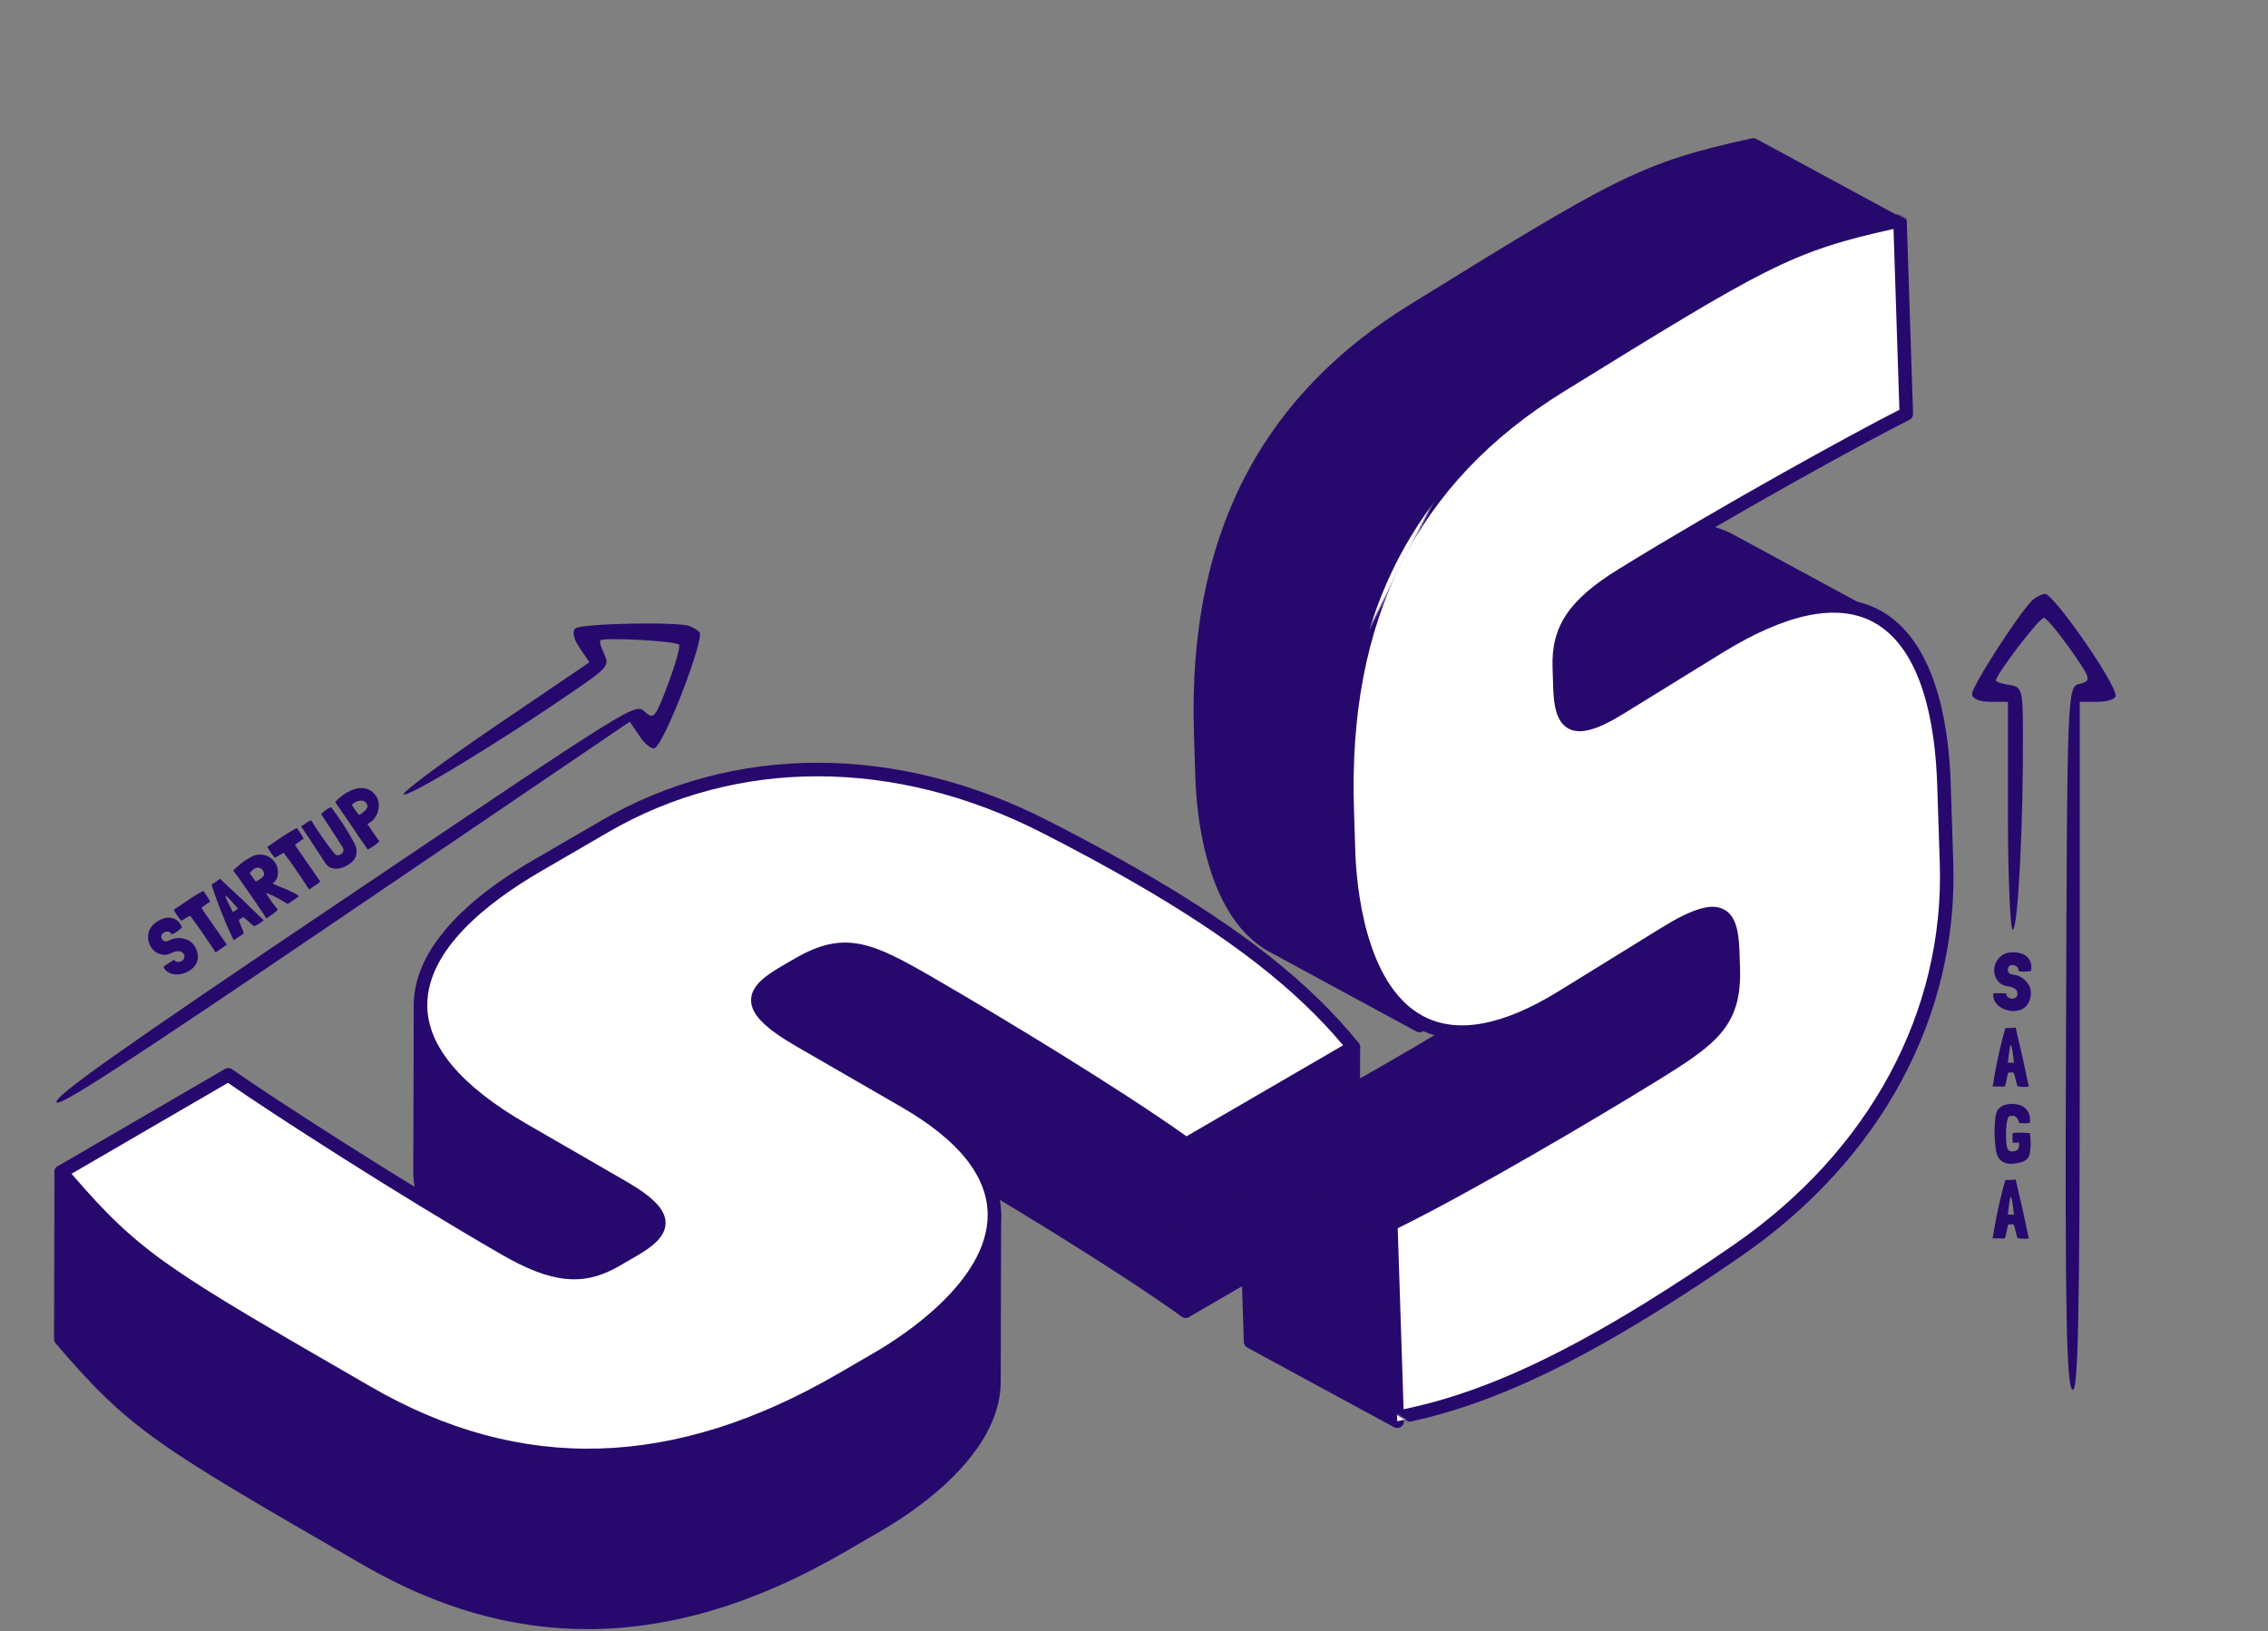 <svg width="1493" height="1074" viewBox="0 0 1493 1074" fill="none" xmlns="http://www.w3.org/2000/svg">
<rect x="0" y="0" width="1493" height="1074" fill="#808080" stroke="none"/>
<path d="M890.91 689.396L890.596 799.189L780.506 863.177L780.819 753.384L890.91 689.396Z" fill="#27096D"/>
<path d="M785.259 755.942L784.979 855.439L886.159 796.615L886.439 697.135L785.259 755.942ZM780.507 867.616C779.732 867.616 778.973 867.435 778.28 867.022C776.91 866.23 776.052 864.762 776.069 863.178L776.366 753.384C776.382 751.8 777.224 750.332 778.593 749.54L888.683 685.535C890.053 684.726 891.753 684.743 893.139 685.535C894.508 686.327 895.366 687.795 895.366 689.396L895.053 799.206C895.036 800.79 894.195 802.242 892.842 803.034L782.751 867.022C782.058 867.435 781.283 867.616 780.507 867.616Z" fill="#27096D"/>
<path d="M410.256 781.765L344.255 743.649C294.011 714.625 276.752 686.558 276.818 661.576L276.504 771.37C276.438 796.351 293.697 824.435 343.941 853.442L409.942 891.575C426.492 901.112 433.422 908.438 433.406 914.956L433.719 805.179C433.736 798.645 426.806 791.318 410.256 781.765Z" fill="#27096D"/>
<path d="M281.173 693.323L280.958 771.37C280.876 798.249 302.821 824.567 346.151 849.598L412.169 887.697C419.347 891.855 424.907 895.683 428.999 899.363L429.264 805.162C429.28 801.846 425.6 795.757 408.044 785.626L342.026 747.51C312.194 730.267 291.832 712.133 281.173 693.323ZM433.405 919.427H433.389C430.93 919.411 428.95 917.414 428.95 914.956C428.966 911.639 425.287 905.55 407.714 895.419L341.713 857.287C295.413 830.556 271.982 801.648 272.065 771.353L272.362 661.56C272.378 659.118 274.375 657.121 276.817 657.121H276.833C279.275 657.121 281.272 659.134 281.272 661.593C281.189 688.455 303.135 714.773 346.481 739.788L412.483 777.92C430.27 788.183 438.174 796.599 438.157 805.179L437.844 914.972C437.844 917.431 435.847 919.427 433.405 919.427Z" fill="#27096D"/>
<path d="M578.378 894.033L554.32 908.025C418.737 986.815 314.752 958.88 242.101 916.936C203.523 894.644 174.515 877.896 151.679 864.052C146.597 860.983 141.828 858.062 137.307 855.257C121.549 845.39 109.042 836.958 98.201 828.708C76.52 812.208 61.471 796.45 40.236 771.601L39.938 881.377C88.466 938.188 104.62 947.494 241.804 1026.73C314.438 1068.69 418.44 1096.62 554.007 1017.82L578.064 1003.83C600.422 990.824 624.579 972.41 639.578 951.009C648.57 938.172 654.28 924.278 654.312 909.808L654.626 800.014C654.527 838.559 614.151 873.226 578.378 894.033Z" fill="#27096D"/>
<mask id="mask0_113_858" style="mask-type:luminance" maskUnits="userSpaceOnUse" x="35" y="765" width="625" height="309">
<path d="M35.202 765.412H659.839V1073.77H35.202V765.412Z" fill="white"/>
</mask>
<g mask="url(#mask0_113_858)">
<path d="M44.376 879.744C91.584 934.822 106.83 943.649 244.014 1022.87C342.735 1079.88 443.388 1076.96 551.778 1013.97L575.819 999.982C590.95 991.203 618.869 972.822 635.93 948.468C645.137 935.317 649.823 922.298 649.856 909.791L650.071 833.295C633.521 864.25 598.276 887.598 580.604 897.877L556.547 911.87C445.186 976.617 341.597 979.538 239.889 920.78C200.585 898.075 172.237 881.707 149.368 867.863C144.269 864.794 139.484 861.841 134.963 859.019C118.677 848.855 106.153 840.357 95.511 832.256C76.073 817.438 61.784 803.066 44.657 783.514L44.376 879.744ZM386.742 1072.53C336.828 1072.53 288.004 1058.54 239.575 1030.57C103.117 951.768 85.594 941.653 36.555 884.281C35.862 883.473 35.482 882.433 35.482 881.377L35.796 771.584C35.796 769.719 36.968 768.069 38.717 767.426C40.449 766.766 42.413 767.277 43.617 768.696C64.044 792.589 79.225 808.677 100.89 825.177C111.318 833.097 123.644 841.463 139.666 851.478C144.154 854.267 148.922 857.188 153.971 860.257C176.775 874.051 205.073 890.403 244.245 913.025C343.049 970.083 443.718 967.179 552.075 904.164L576.149 890.188C593.475 880.107 650.054 843.806 650.17 799.997C650.186 797.555 652.167 795.575 654.625 795.575H654.642C657.084 795.575 659.08 797.572 659.064 800.014L658.767 909.807C658.717 924.179 653.487 938.914 643.223 953.566C625.172 979.323 596.049 998.53 580.291 1007.69L556.25 1021.65C497.888 1055.59 441.672 1072.53 386.742 1072.53Z" fill="#27096D"/>
</g>
<path d="M612.072 647.451C572.488 624.598 556.301 616.959 525.693 634.762L517.674 639.416C506.487 645.917 498.896 651.576 498.88 658.424L498.566 768.217C498.599 761.37 506.19 755.694 517.36 749.209L525.379 744.539C555.988 726.752 572.174 734.392 611.759 757.261C660.187 785.229 738.68 833.08 780.508 863.177L780.821 753.384C738.993 723.287 660.501 675.436 612.072 647.451Z" fill="#27096D"/>
<path d="M555.969 730.35C572.948 730.35 589.465 739.26 613.985 753.417C655.681 777.508 731.005 823.032 776.084 854.581L776.365 755.661C732.342 724.245 653.024 676.262 609.843 651.313C570.292 628.46 556.415 622.042 527.919 638.591L519.9 643.261C511.715 648.013 503.333 653.541 503.333 658.441L503.053 753.302C506.6 750.447 510.841 747.84 515.115 745.365L523.15 740.696C535.459 733.518 545.805 730.35 555.969 730.35ZM780.506 867.616C779.599 867.616 778.675 867.336 777.916 866.791C734.322 835.424 653.338 786.418 609.546 761.107C569.962 738.27 556.101 731.835 527.605 748.385L519.603 753.038C511.402 757.807 503.036 763.351 503.02 768.251C503.003 770.693 501.007 772.673 498.565 772.673C496.106 772.657 494.11 770.66 494.126 768.218L494.44 658.408C494.456 648.591 504.818 641.743 515.428 635.572L523.464 630.919C556.382 611.762 575.093 620.969 614.298 643.608C658.239 668.985 739.536 718.206 783.41 749.771C784.582 750.612 785.275 751.949 785.275 753.401L784.961 863.194C784.961 864.861 784.021 866.379 782.536 867.154C781.892 867.468 781.199 867.616 780.506 867.616Z" fill="#27096D"/>
<path d="M749.074 577.343C823.16 620.128 863.157 655.109 890.911 689.396L780.821 753.385C738.992 723.288 660.5 675.437 612.071 647.453C572.487 624.6 556.3 616.96 525.692 634.764L517.673 639.417C495.084 652.535 487.147 662.319 526.732 685.172L595.703 725.004C707.18 789.389 636.69 860.142 578.378 894.034L554.32 908.026C418.737 986.815 314.752 958.88 242.101 916.936C104.933 837.718 88.796 828.395 40.235 771.601L150.276 707.629C176.66 726.275 264.063 782.623 332.259 822.01C363.84 840.243 383.558 842.338 405.438 829.633L417.054 822.868C438.224 810.575 442.547 800.411 410.256 781.765L344.254 743.65C204.876 663.177 319.289 589.85 353.511 569.95L397.979 544.111C493.45 488.604 600.29 499.626 687.577 544.078C710.381 555.711 730.775 566.766 749.074 577.343Z" fill="white"/>
<mask id="mask1_113_858" style="mask-type:luminance" maskUnits="userSpaceOnUse" x="35" y="499" width="862" height="465">
<path d="M35.202 499.295H896.388V963.945H35.202V499.295Z" fill="white"/>
</mask>
<g mask="url(#mask1_113_858)">
<path d="M47.099 772.755C92.459 825.358 109.503 835.226 244.328 913.074C343.049 970.083 443.718 967.179 552.076 904.164L576.15 890.188C593.525 880.073 650.236 843.69 650.17 799.783C650.137 774.422 631.063 750.562 593.475 728.848L524.504 689.032C503.433 676.855 494.44 667.714 494.44 658.474C494.407 648.607 504.802 641.742 515.429 635.571L523.464 630.918C556.382 611.761 575.094 620.968 614.299 643.607C657.464 668.539 736.698 716.472 781.084 748.087L884.145 688.174C853.075 651.098 810.471 617.932 746.862 581.203C728.366 570.51 707.74 559.373 685.547 548.053C588.855 498.8 484.853 498.75 400.207 547.954L355.755 573.81C321.731 593.578 281.206 624.879 281.272 661.79C281.305 688.587 303.251 714.822 346.481 739.787L412.483 777.92C430.221 788.167 438.141 796.549 438.157 805.129C438.174 814.468 428.637 821.283 419.298 826.728L407.681 833.46C384.251 847.089 363.213 845.027 330.047 825.853C260.845 785.906 177.32 731.867 150.061 712.892L47.099 772.755ZM387.039 962.724C337.142 962.724 288.301 948.748 239.889 920.78C103.431 841.991 85.908 831.843 36.869 774.488C36.011 773.481 35.631 772.145 35.862 770.841C36.077 769.538 36.869 768.399 38.007 767.756L148.048 703.767C149.55 702.893 151.431 702.992 152.85 703.982C177.204 721.208 263.386 777.095 334.486 818.164C364.78 835.671 382.766 837.651 403.193 825.787L414.809 819.022C424.545 813.363 429.28 808.825 429.264 805.145C429.264 801.812 425.584 795.74 408.044 785.625L342.026 747.51C295.858 720.845 272.411 692.002 272.362 661.79C272.312 629.235 299.604 596.135 351.267 566.105L395.735 540.265C483.038 489.494 590.159 489.444 689.59 540.117C711.915 551.502 732.672 562.739 751.318 573.497C818.193 612.108 862.315 647.006 894.359 686.59C895.184 687.597 895.514 688.9 895.283 690.187C895.052 691.474 894.277 692.58 893.138 693.24L783.064 757.228C781.53 758.103 779.649 758.02 778.23 756.997C734.619 725.614 653.635 676.608 609.844 651.313C570.292 628.46 556.415 622.041 527.919 638.591L519.9 643.26C511.699 648.029 503.317 653.557 503.334 658.457C503.334 662.137 507.772 669.1 528.959 681.327L597.93 721.159C638.455 744.556 659.031 771.006 659.064 799.766C659.147 847.122 604.217 884.149 580.605 897.877L556.547 911.87C498.202 945.778 441.969 962.724 387.039 962.724Z" fill="#27096D"/>
</g>
<path d="M919.765 935.647L823.253 883.301L819.129 756.032L915.641 808.378L919.765 935.647Z" fill="#27096D"/>
<path d="M911.283 811.074L823.819 763.641L827.622 880.616L915.071 928.042L911.283 811.074ZM815.219 753.929C815.587 753.246 816.107 752.664 816.799 752.249C818.146 751.419 819.845 751.36 821.232 752.126L917.752 804.457C919.139 805.223 920.033 806.661 920.08 808.242L924.219 935.519C924.281 937.108 923.461 938.596 922.106 939.441C920.759 940.271 919.059 940.33 917.65 939.571L821.124 887.217C819.737 886.451 818.858 885.022 818.802 883.455L814.678 756.186C814.644 755.38 814.852 754.612 815.219 753.929Z" fill="#27096D"/>
<path d="M1066.39 468.679L1131.25 428.648C1180.63 398.179 1213.53 396.295 1235.49 408.201L1138.98 355.855C1117.02 343.949 1084.11 345.826 1034.74 376.303L969.868 416.325C953.623 426.372 943.886 428.999 938.156 425.894L1034.65 478.232C1040.4 481.345 1050.13 478.718 1066.39 468.679Z" fill="#27096D"/>
<path d="M1205.48 396.979L1136.87 359.776C1113.24 346.956 1079.66 353.795 1037.08 380.071L972.226 420.124C965.162 424.471 959.154 427.551 953.974 429.409L1036.78 474.316C1039.69 475.904 1046.8 475.552 1064.05 464.9L1128.91 424.855C1158.24 406.768 1183.86 397.442 1205.48 396.979ZM934.22 423.772L934.228 423.757C935.409 421.601 938.105 420.804 940.27 421.97C943.182 423.558 950.287 423.206 967.541 412.54L1032.41 372.517C1077.9 344.432 1114.47 337.514 1141.1 351.954L1237.62 404.286C1239.76 405.458 1240.57 408.163 1239.41 410.313L1239.41 410.327C1238.25 412.477 1235.53 413.28 1233.36 412.114C1209.75 399.302 1176.18 406.141 1133.6 432.44L1068.72 472.462C1051.25 483.255 1040.1 486.222 1032.55 482.138L936.038 429.792C933.873 428.626 933.062 425.922 934.22 423.772Z" fill="#27096D"/>
<path d="M887.824 563.448L886.915 535.632C881.85 378.9 955.759 300.6 1027.14 256.531C1065.06 233.14 1093.56 215.545 1116.58 202.005C1121.69 198.986 1126.53 196.173 1131.14 193.523C1147.3 184.33 1160.66 177.317 1173.06 171.686C1197.87 160.423 1218.88 154.648 1250.83 147.737L1154.32 95.414C1081.29 111.194 1065.44 121.002 930.621 204.2C859.233 248.247 785.316 326.56 790.402 483.286L791.312 511.102C792.156 536.952 796.911 566.952 808.639 590.306C815.676 604.311 825.2 615.927 837.924 622.818L934.436 675.164C900.549 656.797 889.177 604.809 887.824 563.448Z" fill="#27096D"/>
<mask id="mask2_113_858" style="mask-type:luminance" maskUnits="userSpaceOnUse" x="690" y="0" width="569" height="697">
<path d="M1258.66 146.24L962.426 696.164L690.951 549.924L987.187 0L1258.66 146.24Z" fill="white"/>
</mask>
<g mask="url(#mask2_113_858)">
<path d="M1153.66 100.096C1082.78 115.536 1067.77 124.772 932.972 207.977C835.963 267.854 790.8 357.852 794.844 483.148L795.761 510.949C796.313 528.433 799.255 561.73 812.605 588.3C819.817 602.643 829.056 612.943 840.051 618.904L907.296 655.371C887.892 626.12 884.052 584.018 883.383 563.585L882.473 535.769C878.284 407.022 924.84 314.438 1024.81 252.761C1063.43 228.926 1091.29 211.732 1114.32 198.163C1119.44 195.13 1124.31 192.318 1128.94 189.676C1145.61 180.158 1159.03 173.163 1171.21 167.635C1193.48 157.55 1212.91 151.786 1238.24 145.98L1153.66 100.096ZM821.557 310.079C845.229 266.136 880.703 229.787 928.293 200.415C1062.39 117.653 1079.6 107.023 1153.37 91.058C1154.41 90.831 1155.51 90.99 1156.44 91.491L1252.95 143.837C1254.59 144.721 1255.49 146.535 1255.22 148.38C1254.98 150.218 1253.6 151.704 1251.78 152.092C1221.06 158.745 1199.7 164.48 1174.89 175.728C1162.98 181.153 1149.76 188.037 1133.35 197.392C1128.76 200.021 1123.93 202.834 1118.84 205.824C1095.88 219.358 1068.06 236.516 1029.57 260.274C932.475 320.2 887.29 410.205 891.378 535.487L892.265 563.309C892.924 583.344 898.05 650.371 936.564 671.249C938.706 672.422 939.51 675.104 938.344 677.269L938.336 677.283C937.178 679.433 934.473 680.244 932.331 679.072L835.811 626.74C823.182 619.881 812.69 608.288 804.658 592.303C790.543 564.196 787.445 529.447 786.856 511.231L785.968 483.446C783.765 415.968 795.507 358.439 821.557 310.079Z" fill="#27096D"/>
</g>
<path d="M1088.93 710.053C1127.82 686.041 1142.23 675.414 1141.07 640.023L1140.78 630.756C1140.36 617.824 1138.97 608.458 1132.95 605.195L1036.44 552.85C1042.45 556.126 1043.85 565.5 1044.26 578.41L1044.57 587.685C1045.71 623.068 1031.31 633.695 992.405 657.699C944.815 687.071 865.462 733.481 819.128 756.033L915.641 808.379C961.975 785.827 1041.33 739.417 1088.93 710.053Z" fill="#27096D"/>
<path d="M1042.56 621.347C1034.5 636.295 1018.83 646.61 994.733 661.483C953.749 686.767 877.947 731.491 828.793 756.216L915.748 803.376C964.285 779.518 1044.14 732.445 1086.59 706.26C1125.47 682.278 1137.7 673.105 1136.64 640.168L1136.33 630.894C1136.03 621.435 1135.14 611.434 1130.83 609.11L1047.44 563.875C1048.27 568.352 1048.56 573.321 1048.71 578.258L1049.01 587.547C1049.49 601.788 1047.38 612.398 1042.56 621.347ZM815.22 753.928C815.65 753.129 816.336 752.448 817.175 752.038C865.465 728.534 947.016 680.479 990.068 653.929C1028.95 629.909 1041.19 620.759 1040.13 587.822L1039.83 578.57C1039.52 569.089 1038.61 559.095 1034.3 556.756C1032.16 555.583 1031.36 552.886 1032.52 550.736C1033.7 548.58 1036.4 547.769 1038.55 548.942L1135.07 601.295C1143.71 605.966 1144.82 618.336 1145.22 630.604L1145.51 639.885C1146.76 677.951 1129.78 690.058 1091.26 713.837C1048.08 740.486 966.19 788.716 917.593 812.373C916.296 813.005 914.791 812.981 913.512 812.293L817 759.947C815.533 759.157 814.643 757.609 814.664 755.933C814.693 755.218 814.891 754.538 815.22 753.928Z" fill="#27096D"/>
<path d="M1085.68 863.918C1012.88 908.852 963.111 927.475 919.763 935.647L915.639 808.378C961.973 785.827 1041.33 739.417 1088.93 710.052C1127.82 686.041 1142.23 675.413 1141.07 640.023L1140.77 630.756C1139.94 604.648 1135.09 593.02 1096.19 617.031L1028.42 658.863C918.866 726.471 890.005 630.858 887.822 563.447L886.913 535.631C881.849 378.899 955.758 300.6 1027.14 256.531C1161.93 173.34 1177.8 163.554 1250.83 147.736L1254.96 274.954C1226.03 289.34 1134.97 339.564 1067.95 380.924C1036.92 400.081 1025.73 416.447 1026.54 441.735L1026.98 455.17C1027.77 479.638 1034.66 488.264 1066.39 468.678L1131.25 428.647C1268.2 344.104 1278.5 479.609 1279.79 519.174L1281.44 570.578C1285.04 680.954 1224.66 769.788 1144.13 825.552C1123.08 840.112 1103.67 852.824 1085.68 863.918Z" fill="white"/>
<mask id="mask3_113_858" style="mask-type:luminance" maskUnits="userSpaceOnUse" x="705" y="52" width="788" height="979">
<path d="M1492.95 272.447L1084.53 1030.63L705.39 802.46L1083.88 52.086L1492.95 272.447Z" fill="white"/>
</mask>
<g mask="url(#mask3_113_858)">
<path d="M1246.48 150.735C1178.66 165.722 1161.89 176.048 1029.41 257.826C932.401 317.703 887.215 407.708 891.304 532.99L892.191 560.812C892.855 580.906 897.991 648.089 936.678 668.854C959.021 680.853 989.073 675.375 1026.02 652.582L1093.78 610.742C1114.49 597.967 1126.81 594.385 1134.94 598.767C1143.64 603.418 1144.76 615.825 1145.15 628.107L1145.44 637.388C1146.69 675.454 1129.71 687.561 1091.19 711.34C1048.76 737.518 968.987 784.542 920.104 808.626L923.973 927.774C971.35 918.003 1020.75 896.224 1083.26 857.643C1101.44 846.429 1121.03 833.553 1141.52 819.383C1230.74 757.615 1280.11 666.077 1276.93 568.219L1275.25 516.822C1273.98 477.493 1265.64 426.971 1233.12 409.524C1209.51 396.844 1176 403.723 1133.52 429.943L1068.65 469.965C1051.22 480.722 1040.08 483.72 1032.52 479.665C1024.29 475.25 1022.81 463.622 1022.45 452.818L1022.03 439.398C1021.14 412.306 1032.94 394.763 1065.55 374.657C1133.53 332.677 1220.72 284.771 1250.35 269.772L1246.48 150.735ZM918.017 359.921C941.681 315.993 977.148 279.622 1024.73 250.264C1158.81 167.494 1176.06 156.879 1249.81 140.907C1251.1 140.629 1252.46 140.928 1253.5 141.75C1254.54 142.557 1255.17 143.794 1255.19 145.102L1259.34 272.327C1259.4 274.064 1258.42 275.673 1256.88 276.453C1230.16 289.725 1140.09 339.093 1070.21 382.212C1040.43 400.58 1030.16 415.475 1030.91 439.086L1031.36 452.521C1031.73 463.776 1033.48 470.097 1036.72 471.827C1039.66 473.408 1046.75 473.048 1063.97 462.403L1128.84 422.358C1174.21 394.358 1210.72 387.395 1237.34 401.679C1266.03 417.075 1282.22 456.8 1284.16 516.525L1285.82 567.929C1289.12 668.869 1238.36 763.2 1146.59 826.706C1125.98 840.961 1106.24 853.907 1087.93 865.22C1022.22 905.785 970.57 928.079 920.524 937.517C919.247 937.766 917.943 937.438 916.919 936.625C915.895 935.811 915.29 934.604 915.249 933.288L911.117 806.034C911.075 804.268 912.04 802.651 913.613 801.887C961.926 778.377 1043.48 730.321 1086.51 703.763C1125.39 679.781 1137.62 670.608 1136.57 637.672L1136.26 628.397C1135.95 618.916 1135.06 608.915 1130.74 606.605C1127.5 604.86 1119.26 605.465 1098.45 618.319L1030.67 660.15C990.855 684.732 957.81 690.302 932.475 676.692C890.744 654.306 884.196 588.386 883.308 561.088L882.399 533.272C880.217 465.824 891.967 408.281 918.017 359.921Z" fill="#27096D"/>
</g>
<path d="M1336.97 639.266C1337.48 636.516 1337.26 634.243 1336.31 632.446C1335.36 630.649 1334 629.293 1332.24 628.376C1331.36 627.973 1330.39 627.643 1329.33 627.386C1328.3 627.129 1327.24 626.983 1326.14 626.946C1325.07 626.873 1324.01 626.909 1322.95 627.056C1321.88 627.166 1320.91 627.404 1320.03 627.771C1318.27 628.504 1316.77 629.623 1315.52 631.126C1314.31 632.629 1313.49 634.298 1313.05 636.131C1312.61 637.964 1312.62 639.853 1313.1 641.796C1313.61 643.739 1314.71 645.518 1316.4 647.131C1316.91 647.571 1317.48 647.956 1318.11 648.286C1318.73 648.616 1319.41 648.854 1320.14 649.001C1320.91 649.148 1321.74 649.313 1322.62 649.496C1323.5 649.643 1324.3 649.881 1325.04 650.211C1325.81 650.541 1326.47 650.981 1327.02 651.531C1327.57 652.044 1327.9 652.741 1328.01 653.621C1328.23 654.904 1327.97 655.858 1327.24 656.481C1326.54 657.104 1325.7 657.434 1324.71 657.471C1323.75 657.471 1322.84 657.178 1321.96 656.591C1321.11 656.004 1320.65 655.124 1320.58 653.951C1319.33 653.988 1317.94 653.969 1316.4 653.896C1314.86 653.786 1313.45 653.823 1312.17 654.006V654.171V654.336C1312.06 656.096 1312.37 657.673 1313.1 659.066C1313.83 660.423 1314.82 661.578 1316.07 662.531C1317.32 663.484 1318.73 664.236 1320.31 664.786C1321.92 665.299 1323.53 665.574 1325.15 665.611C1326.28 665.648 1327.38 665.556 1328.45 665.336C1329.55 665.079 1330.55 664.694 1331.47 664.181C1332.42 663.668 1333.27 663.008 1334 662.201C1334.73 661.394 1335.32 660.423 1335.76 659.286C1336.2 658.333 1336.51 657.343 1336.7 656.316C1336.92 655.253 1336.99 654.208 1336.92 653.181C1336.88 652.154 1336.7 651.164 1336.37 650.211C1336.04 649.221 1335.54 648.304 1334.88 647.461C1333.82 645.884 1332.44 644.583 1330.76 643.556C1329.11 642.529 1327.31 641.906 1325.37 641.686C1324.6 641.576 1323.88 641.374 1323.22 641.081C1322.56 640.788 1322.08 640.201 1321.79 639.321C1321.75 639.064 1321.72 638.826 1321.68 638.606C1321.68 638.349 1321.72 638.093 1321.79 637.836C1321.94 636.809 1322.41 636.113 1323.22 635.746C1324.06 635.379 1324.93 635.288 1325.81 635.471C1326.69 635.654 1327.44 636.076 1328.06 636.736C1328.68 637.396 1328.89 638.221 1328.67 639.211C1329.95 639.578 1331.32 639.743 1332.79 639.706C1334.26 639.633 1335.63 639.486 1336.92 639.266H1336.97ZM1331.42 696.031C1331.27 695.408 1331.07 694.564 1330.81 693.501C1330.55 692.438 1330.28 691.264 1329.99 689.981C1329.69 688.698 1329.38 687.359 1329.05 685.966C1328.76 684.573 1328.46 683.271 1328.17 682.061C1327.91 680.814 1327.66 679.714 1327.4 678.761C1327.18 677.771 1327.02 677.038 1326.91 676.561C1325.7 676.671 1324.71 676.744 1323.94 676.781C1323.2 676.781 1322.6 676.781 1322.12 676.781C1321.64 676.781 1321.26 676.781 1320.97 676.781C1320.67 676.781 1320.4 676.799 1320.14 676.836C1319.26 679.769 1318.45 682.721 1317.72 685.691C1316.99 688.661 1316.31 691.521 1315.69 694.271C1315.06 697.021 1314.51 699.624 1314.04 702.081C1313.6 704.501 1313.21 706.646 1312.88 708.516C1312.55 710.386 1312.29 711.908 1312.11 713.081C1311.93 714.254 1311.8 714.969 1311.73 715.226C1311.76 715.263 1311.8 715.281 1311.84 715.281C1314.33 715.244 1316.16 715.263 1317.34 715.336C1318.51 715.409 1319.24 715.409 1319.54 715.336C1319.57 715.336 1319.59 715.336 1319.59 715.336C1319.63 715.299 1319.66 715.281 1319.7 715.281C1320.03 714.658 1320.29 713.943 1320.47 713.136C1320.65 712.329 1320.82 711.504 1320.97 710.661C1321.15 709.781 1321.31 708.956 1321.46 708.186C1321.64 707.379 1321.86 706.683 1322.12 706.096C1322.52 706.096 1322.84 706.096 1323.06 706.096C1323.31 706.059 1323.53 706.041 1323.72 706.041C1323.94 706.041 1324.17 706.041 1324.43 706.041C1324.69 706.041 1325.05 706.078 1325.53 706.151C1325.79 706.701 1326.03 707.361 1326.25 708.131C1326.47 708.901 1326.67 709.708 1326.85 710.551C1327.07 711.394 1327.27 712.219 1327.46 713.026C1327.68 713.833 1327.9 714.529 1328.12 715.116H1328.17C1329.34 715.373 1330.59 715.519 1331.91 715.556C1333.23 715.629 1334.44 715.556 1335.54 715.336V715.281L1331.42 696.031ZM1325.81 699.606C1325.11 699.606 1324.41 699.624 1323.72 699.661C1323.02 699.661 1322.36 699.643 1321.74 699.606C1321.99 697.736 1322.21 695.994 1322.4 694.381C1322.62 692.768 1322.8 691.429 1322.95 690.366C1323.13 689.303 1323.31 688.606 1323.5 688.276C1323.72 687.909 1323.92 688.038 1324.1 688.661C1324.32 689.284 1324.56 690.476 1324.82 692.236C1325.11 693.996 1325.44 696.453 1325.81 699.606ZM1324.87 746.196C1324.8 746.233 1324.76 746.251 1324.76 746.251C1324.72 746.251 1324.71 746.269 1324.71 746.306V746.361C1324.78 747.021 1324.82 747.571 1324.82 748.011C1324.82 748.451 1324.8 748.891 1324.76 749.331C1324.76 749.734 1324.76 750.156 1324.76 750.596C1324.8 751.036 1324.85 751.549 1324.93 752.136C1325.11 752.209 1325.37 752.264 1325.7 752.301C1326.06 752.301 1326.45 752.301 1326.85 752.301C1327.29 752.264 1327.69 752.246 1328.06 752.246C1328.46 752.209 1328.78 752.209 1329 752.246C1329.11 752.283 1329.16 752.448 1329.16 752.741C1329.2 753.034 1329.2 753.364 1329.16 753.731C1329.16 754.098 1329.12 754.464 1329.05 754.831C1329.01 755.161 1328.98 755.399 1328.94 755.546C1328.79 756.059 1328.57 756.481 1328.28 756.811C1327.99 757.104 1327.64 757.343 1327.24 757.526C1326.72 757.709 1326.15 757.856 1325.53 757.966C1324.94 758.076 1324.38 758.094 1323.83 758.021C1323.31 757.911 1322.89 757.746 1322.56 757.526C1321.86 756.976 1321.41 756.224 1321.19 755.271C1320.97 754.318 1320.82 753.438 1320.75 752.631C1320.64 751.274 1320.56 749.844 1320.53 748.341C1320.49 746.838 1320.51 745.389 1320.58 743.996C1320.65 742.566 1320.76 741.228 1320.91 739.981C1321.09 738.734 1321.31 737.671 1321.57 736.791C1321.64 736.498 1321.74 736.204 1321.85 735.911C1321.99 735.581 1322.1 735.379 1322.18 735.306C1322.62 734.866 1323.13 734.646 1323.72 734.646C1324.3 734.646 1324.91 734.664 1325.53 734.701C1326.08 734.701 1326.56 734.884 1326.96 735.251C1327.36 735.581 1327.71 735.984 1328.01 736.461C1328.34 736.901 1328.59 737.396 1328.78 737.946C1329 738.459 1329.16 738.899 1329.27 739.266C1329.82 739.339 1330.3 739.394 1330.7 739.431C1331.1 739.468 1331.49 739.486 1331.86 739.486C1332.26 739.486 1332.64 739.486 1333.01 739.486C1333.41 739.449 1333.89 739.431 1334.44 739.431C1335.03 739.394 1335.45 739.376 1335.71 739.376C1335.96 739.376 1336.13 739.321 1336.2 739.211L1336.26 738.881C1336.51 736.644 1336.31 734.719 1335.65 733.106C1334.99 731.456 1334 730.136 1332.68 729.146C1331.36 728.156 1329.78 727.478 1327.95 727.111C1326.12 726.708 1324.19 726.634 1322.18 726.891C1321.19 727.038 1320.23 727.258 1319.32 727.551C1318.4 727.844 1317.57 728.303 1316.84 728.926C1315.78 729.659 1315.01 730.594 1314.53 731.731C1314.09 732.868 1313.78 734.041 1313.6 735.251C1313.41 736.424 1313.28 737.634 1313.21 738.881C1313.14 740.091 1313.08 741.283 1313.05 742.456C1313.01 743.813 1312.99 745.023 1312.99 746.086C1313.03 747.113 1313.06 748.103 1313.1 749.056C1313.17 749.973 1313.25 750.908 1313.32 751.861C1313.39 752.814 1313.49 753.878 1313.6 755.051C1313.67 755.784 1313.76 756.518 1313.87 757.251C1314.02 757.948 1314.15 758.498 1314.26 758.901C1314.7 760.478 1315.3 761.798 1316.07 762.861C1316.84 763.924 1317.96 764.768 1319.43 765.391C1320.31 765.758 1321.22 765.996 1322.18 766.106C1323.17 766.216 1324.17 766.216 1325.2 766.106C1326.23 766.033 1327.24 765.886 1328.23 765.666C1329.22 765.483 1330.17 765.263 1331.09 765.006C1332.48 764.493 1333.65 763.741 1334.61 762.751C1335.56 761.761 1336.13 760.331 1336.31 758.461C1336.68 756.481 1336.82 754.409 1336.75 752.246C1336.68 750.046 1336.53 747.974 1336.31 746.031L1336.26 745.976H1336.15C1335.78 745.976 1335.06 745.939 1334 745.866C1332.97 745.756 1331.86 745.683 1330.65 745.646C1329.44 745.609 1328.28 745.628 1327.18 745.701C1326.12 745.738 1325.35 745.903 1324.87 746.196ZM1331.42 796.031C1331.27 795.408 1331.07 794.564 1330.81 793.501C1330.55 792.438 1330.28 791.264 1329.99 789.981C1329.69 788.698 1329.38 787.359 1329.05 785.966C1328.76 784.573 1328.46 783.271 1328.17 782.061C1327.91 780.814 1327.66 779.714 1327.4 778.761C1327.18 777.771 1327.02 777.038 1326.91 776.561C1325.7 776.671 1324.71 776.744 1323.94 776.781C1323.2 776.781 1322.6 776.781 1322.12 776.781C1321.64 776.781 1321.26 776.781 1320.97 776.781C1320.67 776.781 1320.4 776.799 1320.14 776.836C1319.26 779.769 1318.45 782.721 1317.72 785.691C1316.99 788.661 1316.31 791.521 1315.69 794.271C1315.06 797.021 1314.51 799.624 1314.04 802.081C1313.6 804.501 1313.21 806.646 1312.88 808.516C1312.55 810.386 1312.29 811.908 1312.11 813.081C1311.93 814.254 1311.8 814.969 1311.73 815.226C1311.76 815.263 1311.8 815.281 1311.84 815.281C1314.33 815.244 1316.16 815.263 1317.34 815.336C1318.51 815.409 1319.24 815.409 1319.54 815.336C1319.57 815.336 1319.59 815.336 1319.59 815.336C1319.63 815.299 1319.66 815.281 1319.7 815.281C1320.03 814.658 1320.29 813.943 1320.47 813.136C1320.65 812.329 1320.82 811.504 1320.97 810.661C1321.15 809.781 1321.31 808.956 1321.46 808.186C1321.64 807.379 1321.86 806.683 1322.12 806.096C1322.52 806.096 1322.84 806.096 1323.06 806.096C1323.31 806.059 1323.53 806.041 1323.72 806.041C1323.94 806.041 1324.17 806.041 1324.43 806.041C1324.69 806.041 1325.05 806.078 1325.53 806.151C1325.79 806.701 1326.03 807.361 1326.25 808.131C1326.47 808.901 1326.67 809.708 1326.85 810.551C1327.07 811.394 1327.27 812.219 1327.46 813.026C1327.68 813.833 1327.9 814.529 1328.12 815.116H1328.17C1329.34 815.373 1330.59 815.519 1331.91 815.556C1333.23 815.629 1334.44 815.556 1335.54 815.336V815.281L1331.42 796.031ZM1325.81 799.606C1325.11 799.606 1324.41 799.624 1323.72 799.661C1323.02 799.661 1322.36 799.643 1321.74 799.606C1321.99 797.736 1322.21 795.994 1322.4 794.381C1322.62 792.768 1322.8 791.429 1322.95 790.366C1323.13 789.303 1323.31 788.606 1323.5 788.276C1323.72 787.909 1323.92 788.038 1324.1 788.661C1324.32 789.284 1324.56 790.476 1324.82 792.236C1325.11 793.996 1325.44 796.453 1325.81 799.606Z" fill="#27096D"/>
<path d="M1339.14 394.114C1332.45 398.457 1298.17 451.367 1298.17 456.895C1298.17 460.053 1303.29 462.028 1309.99 462.028H1321.81V537.048C1321.81 578.113 1323.38 612.069 1324.96 612.069C1328.51 612.069 1332.05 539.023 1331.66 481.77C1331.66 454.131 1330.87 452.156 1322.99 450.972C1317.87 450.182 1313.93 448.998 1313.93 447.813C1313.93 444.259 1342.3 406.749 1345.45 406.749C1347.02 406.749 1354.9 416.225 1362.78 427.281C1376.57 447.023 1376.97 448.208 1369.09 450.182C1360.81 452.156 1360.81 452.551 1360.03 682.747C1359.24 864.377 1360.42 913.732 1364.36 914.917C1367.91 916.496 1369.09 869.51 1369.09 689.459V462.028H1380.91C1387.6 462.028 1392.73 460.053 1392.73 458.079C1392.73 449.392 1351.75 390.955 1346.24 390.955C1344.66 390.955 1341.51 392.534 1339.14 394.114Z" fill="#27096D"/>
<path d="M119.871 610.546C118.761 607.978 117.309 606.215 115.515 605.257C113.721 604.299 111.838 603.931 109.866 604.153C108.911 604.31 107.921 604.578 106.895 604.959C105.9 605.319 104.936 605.792 104.003 606.375C103.08 606.908 102.218 607.532 101.418 608.248C100.597 608.933 99.924 609.673 99.399 610.469C98.348 612.06 97.726 613.827 97.531 615.77C97.367 617.693 97.614 619.538 98.272 621.304C98.931 623.071 100.001 624.627 101.481 625.973C102.992 627.299 104.897 628.16 107.198 628.556C107.869 628.635 108.556 628.637 109.257 628.563C109.958 628.488 110.654 628.307 111.344 628.019C112.065 627.711 112.842 627.387 113.674 627.048C114.486 626.678 115.288 626.426 116.081 626.29C116.904 626.134 117.697 626.13 118.461 626.28C119.203 626.398 119.866 626.792 120.449 627.461C121.348 628.402 121.667 629.337 121.407 630.263C121.177 631.169 120.662 631.914 119.861 632.497C119.07 633.029 118.146 633.298 117.088 633.303C116.061 633.287 115.189 632.813 114.473 631.88C113.46 632.607 112.293 633.37 110.975 634.169C109.636 634.937 108.485 635.756 107.523 636.625L107.615 636.761L107.707 636.898C108.599 638.42 109.738 639.554 111.124 640.3C112.49 641.016 113.956 641.422 115.523 641.516C117.089 641.611 118.68 641.447 120.295 641.022C121.92 640.548 123.412 639.875 124.771 639.004C125.734 638.4 126.596 637.71 127.355 636.934C128.124 636.107 128.746 635.224 129.22 634.286C129.724 633.328 130.055 632.31 130.213 631.231C130.371 630.152 130.315 629.019 130.045 627.83C129.878 626.794 129.584 625.798 129.163 624.844C128.752 623.839 128.229 622.931 127.595 622.121C126.991 621.289 126.286 620.57 125.48 619.964C124.654 619.327 123.731 618.843 122.713 618.512C120.95 617.797 119.083 617.485 117.11 617.575C115.168 617.645 113.33 618.131 111.595 619.033C110.894 619.372 110.189 619.604 109.477 619.729C108.766 619.854 108.043 619.634 107.308 619.068C107.135 618.875 106.971 618.698 106.818 618.536C106.674 618.323 106.562 618.09 106.479 617.836C106.028 616.902 106.034 616.058 106.498 615.303C106.993 614.528 107.657 613.971 108.489 613.632C109.322 613.293 110.181 613.223 111.066 613.422C111.952 613.622 112.58 614.193 112.95 615.138C114.22 614.725 115.453 614.094 116.649 613.245C117.825 612.365 118.883 611.476 119.825 610.577L119.871 610.546ZM133.815 586.509C130.457 588.283 127.13 590.301 123.835 592.563C120.55 594.775 117.366 596.939 114.284 599.058C114.304 599.089 114.314 599.104 114.314 599.104C114.345 599.083 114.37 599.088 114.391 599.119C114.821 599.89 115.303 600.671 115.835 601.461C116.367 602.252 116.869 602.998 117.34 603.697C117.821 604.346 118.24 604.903 118.598 605.37C118.986 605.815 119.252 606.079 119.395 606.159C119.618 606.097 119.958 605.913 120.414 605.606C120.871 605.299 121.383 604.976 121.951 604.638C122.498 604.269 123.066 603.931 123.655 603.624C124.223 603.286 124.751 603.085 125.239 603.022L125.315 603.037C128.364 607.172 130.917 610.736 132.974 613.727C135.062 616.697 136.745 619.166 138.025 621.133C139.315 623.05 140.272 624.505 140.897 625.499C141.522 626.493 141.89 627.04 142.003 627.141C142.489 626.682 143.051 626.237 143.69 625.807C144.329 625.377 144.968 624.947 145.606 624.517C146.276 624.066 146.93 623.626 147.568 623.196C148.217 622.716 148.785 622.245 149.271 621.785L149.24 621.74L149.209 621.694C146.917 618.42 144.936 615.576 143.268 613.163C141.579 610.719 140.136 608.641 138.939 606.927C137.721 605.184 136.728 603.774 135.961 602.7C135.203 601.574 134.599 600.677 134.149 600.008C133.678 599.308 133.34 598.806 133.136 598.502C132.941 598.147 132.807 597.883 132.736 597.711C132.715 597.68 132.705 597.665 132.705 597.665C132.715 597.614 132.709 597.573 132.689 597.543L132.735 597.512L132.826 597.451C134.215 596.428 135.325 595.614 136.156 595.011C136.987 594.407 137.733 593.972 138.392 593.704C137.808 592.507 137.075 591.254 136.195 589.946C135.345 588.618 134.551 587.472 133.815 586.509ZM159.365 592.119C158.895 591.684 158.257 591.097 157.451 590.358C156.644 589.619 155.761 588.799 154.801 587.898C153.841 586.997 152.835 586.061 151.783 585.089C150.762 584.097 149.792 583.181 148.873 582.341C147.964 581.45 147.137 580.681 146.391 580.033C145.656 579.335 145.11 578.819 144.752 578.485C143.81 579.252 143.029 579.865 142.411 580.326C141.803 580.735 141.301 581.073 140.905 581.339C140.51 581.605 140.191 581.82 139.947 581.984C139.704 582.148 139.486 582.317 139.294 582.49C140.201 585.415 141.18 588.314 142.23 591.188C143.28 594.061 144.314 596.812 145.333 599.442C146.351 602.071 147.349 604.538 148.325 606.842C149.311 609.095 150.189 611.09 150.96 612.826C151.73 614.561 152.367 615.967 152.87 617.043C153.373 618.118 153.666 618.783 153.748 619.037C153.799 619.047 153.84 619.042 153.87 619.021C155.918 617.599 157.449 616.59 158.464 615.996C159.478 615.402 160.086 614.992 160.289 614.767C160.319 614.747 160.334 614.737 160.334 614.737C160.344 614.686 160.364 614.65 160.395 614.63C160.321 613.928 160.134 613.192 159.836 612.42C159.538 611.649 159.214 610.872 158.865 610.091C158.525 609.258 158.202 608.482 157.893 607.761C157.595 606.989 157.389 606.289 157.274 605.659C157.609 605.433 157.867 605.259 158.05 605.137C158.242 604.963 158.414 604.825 158.566 604.722C158.749 604.6 158.947 604.467 159.16 604.323C159.373 604.18 159.697 604.006 160.134 603.8C160.654 604.113 161.22 604.528 161.832 605.044C162.445 605.56 163.062 606.116 163.685 606.713C164.339 607.29 164.967 607.862 165.569 608.429C166.202 608.975 166.774 609.43 167.284 609.794L167.329 609.763C168.446 609.321 169.562 608.747 170.678 608.04C171.814 607.364 172.777 606.628 173.566 605.831L173.536 605.785L159.365 592.119ZM156.707 598.217C156.129 598.606 155.562 599.01 155.004 599.43C154.426 599.819 153.868 600.172 153.331 600.49C152.5 598.795 151.71 597.227 150.961 595.786C150.242 594.325 149.647 593.112 149.175 592.148C148.734 591.164 148.497 590.484 148.465 590.107C148.442 589.68 148.681 589.674 149.181 590.089C149.712 590.483 150.575 591.339 151.771 592.656C152.997 593.952 154.642 595.806 156.707 598.217ZM196.863 589.952C195.567 589.012 194.196 588.189 192.748 587.484C191.281 586.748 189.803 586.063 188.316 585.429C186.828 584.795 185.336 584.186 183.838 583.603C182.32 582.989 180.863 582.335 179.467 581.639L179.436 581.593L179.481 581.563L179.664 581.44C181.063 580.366 181.988 579.146 182.439 577.782C182.921 576.397 183.083 574.962 182.924 573.478C182.802 571.261 182.148 569.337 180.961 567.705C179.784 566.022 178.329 564.747 176.597 563.88C174.864 563.013 172.966 562.589 170.901 562.609C168.837 562.628 166.877 563.196 165.021 564.313C162.636 565.564 160.497 566.982 158.602 568.566C156.707 570.151 154.99 571.638 153.45 573.028C153.777 573.383 154.335 574.112 155.123 575.217C155.921 576.272 156.867 577.579 157.962 579.141C159.037 580.671 160.224 582.37 161.524 584.235C162.833 586.05 164.133 587.915 165.423 589.832C166.723 591.697 167.977 593.527 169.184 595.322C170.372 597.086 171.426 598.653 172.348 600.021C173.269 601.39 174.001 602.511 174.544 603.383C175.066 604.225 175.297 604.666 175.236 604.707C175.368 604.574 175.763 604.308 176.422 603.909C177.112 603.489 177.857 602.987 178.658 602.404C179.479 601.851 180.28 601.268 181.061 600.654C181.871 600.02 182.464 599.423 182.837 598.862C182.418 598.304 181.85 597.559 181.134 596.627C180.418 595.694 179.672 594.716 178.894 593.692C178.127 592.618 177.405 591.579 176.73 590.575C176.034 589.541 175.496 588.643 175.116 587.882L175.299 587.957C176.471 588.318 177.724 588.801 179.058 589.405C180.393 590.01 181.693 590.66 182.957 591.356C184.221 592.052 185.409 592.733 186.52 593.4C187.632 594.066 188.575 594.646 189.35 595.141L189.396 595.111C190.826 594.281 192.175 593.395 193.442 592.454C194.688 591.482 195.844 590.638 196.908 589.921L196.863 589.952ZM164.411 574.932C165.189 573.79 166.085 572.856 167.099 572.129C168.092 571.372 169.128 571.073 170.207 571.231C170.858 571.279 171.469 571.53 172.041 571.985C172.592 572.41 173.031 572.932 173.36 573.551C173.667 574.139 173.818 574.789 173.811 575.501C173.814 576.162 173.567 576.748 173.071 577.259C172.423 577.872 171.678 578.439 170.836 578.962C169.994 579.484 169.203 579.95 168.463 580.36L168.417 580.391C168.131 580.097 167.809 579.718 167.451 579.251C167.123 578.765 166.785 578.263 166.437 577.746C166.089 577.228 165.736 576.737 165.378 576.271C165.03 575.753 164.708 575.307 164.411 574.932ZM195.395 545.063C192.036 546.837 188.71 548.855 185.414 551.117C182.129 553.328 178.946 555.493 175.863 557.612C175.884 557.642 175.894 557.657 175.894 557.657C175.924 557.637 175.95 557.642 175.97 557.672C176.401 558.443 176.882 559.224 177.415 560.015C177.947 560.806 178.448 561.551 178.919 562.251C179.4 562.899 179.82 563.457 180.178 563.923C180.566 564.369 180.832 564.632 180.974 564.713C181.198 564.651 181.538 564.466 181.994 564.159C182.45 563.852 182.962 563.529 183.53 563.191C184.078 562.823 184.646 562.485 185.234 562.177C185.802 561.839 186.33 561.638 186.818 561.575L186.895 561.59C189.943 565.726 192.496 569.289 194.554 572.28C196.641 575.251 198.325 577.719 199.605 579.687C200.895 581.603 201.852 583.058 202.477 584.052C203.102 585.046 203.47 585.593 203.582 585.695C204.068 585.235 204.631 584.79 205.27 584.36C205.909 583.93 206.547 583.5 207.186 583.07C207.855 582.62 208.509 582.18 209.148 581.75C209.797 581.269 210.364 580.799 210.85 580.339L210.82 580.293L210.789 580.248C208.497 576.973 206.516 574.129 204.848 571.716C203.159 569.273 201.716 567.194 200.519 565.481C199.301 563.737 198.308 562.328 197.541 561.253C196.783 560.128 196.179 559.23 195.729 558.561C195.258 557.862 194.92 557.36 194.715 557.056C194.52 556.7 194.387 556.437 194.315 556.264C194.295 556.234 194.284 556.218 194.284 556.218C194.294 556.168 194.289 556.127 194.269 556.096L194.314 556.066L194.406 556.004C195.794 554.981 196.904 554.168 197.736 553.564C198.567 552.961 199.312 552.525 199.972 552.258C199.387 551.06 198.655 549.808 197.774 548.5C196.924 547.171 196.131 546.025 195.395 545.063ZM218.111 531.497C217.602 531.53 217.039 531.71 216.42 532.038C215.801 532.367 215.182 532.761 214.564 533.221C213.946 533.682 213.348 534.172 212.771 534.693C212.203 535.164 211.732 535.547 211.357 535.844C213.641 539.434 216.037 543.125 218.545 546.917C221.084 550.689 223.505 554.451 225.81 558.204C226.129 559.006 226.163 559.779 225.912 560.522C225.661 561.266 225.241 561.857 224.653 562.297C224.066 562.737 223.37 562.984 222.567 563.039C221.794 563.073 221.056 562.796 220.351 562.21C214.645 555.045 209.482 547.669 204.862 540.083L204.831 540.037C204.293 540.222 203.74 540.484 203.172 540.822C202.584 541.13 202 541.478 201.422 541.867C200.844 542.256 200.277 542.661 199.719 543.08C199.192 543.479 198.701 543.832 198.244 544.139L198.199 544.17L198.275 544.185C201.038 548.159 203.746 552.215 206.398 556.352C209.05 560.49 211.728 564.566 214.43 568.581C215.433 569.94 216.637 570.875 218.043 571.388C219.458 571.849 220.918 572.016 222.423 571.887C223.937 571.707 225.451 571.263 226.963 570.555C228.495 569.877 229.86 569.047 231.055 568.066C233.102 566.379 234.293 564.406 234.629 562.147C234.965 559.887 234.579 557.672 233.471 555.501C231.256 551.29 228.848 547.187 226.247 543.192C223.626 539.166 220.914 535.268 218.111 531.497ZM247.298 523.653C246.04 521.981 244.652 520.772 243.133 520.026C241.615 519.28 240.042 518.88 238.414 518.826C236.797 518.721 235.155 518.942 233.49 519.489C231.804 520.004 230.175 520.703 228.602 521.585C227.061 522.446 225.595 523.454 224.207 524.609C222.85 525.744 221.66 526.898 220.638 528.072C222.428 530.536 224.255 533.151 226.118 535.92C228.012 538.667 229.88 541.41 231.722 544.147C233.565 546.885 235.367 549.562 237.127 552.178C238.868 554.764 240.531 557.136 242.116 559.295C242.674 559.008 243.314 558.644 244.034 558.204C244.754 557.763 245.464 557.307 246.163 556.836C246.873 556.315 247.537 555.824 248.155 555.363C248.783 554.852 249.269 554.392 249.613 553.984C249.644 553.963 249.659 553.953 249.659 553.953C249.669 553.902 249.689 553.867 249.72 553.846L249.689 553.801C248.133 551.621 246.9 549.887 245.99 548.6C245.109 547.292 244.413 546.258 243.901 545.497C243.369 544.706 242.97 544.113 242.704 543.718C242.417 543.292 242.115 542.876 241.798 542.471C243.422 541.731 244.811 540.708 245.964 539.402C247.097 538.064 247.955 536.581 248.538 534.951C249.121 533.321 249.383 531.642 249.324 529.914C249.296 528.165 248.882 526.499 248.082 524.916C247.989 524.713 247.882 524.52 247.759 524.338C247.616 524.125 247.472 523.912 247.329 523.699L247.298 523.653ZM238.024 527.111C238.583 527.088 239.092 527.188 239.55 527.409C240.039 527.611 240.458 527.904 240.805 528.289C241.183 528.653 241.454 529.089 241.619 529.597C241.815 530.084 241.903 530.577 241.885 531.075C241.766 531.686 241.509 532.257 241.115 532.787C240.73 533.267 240.285 533.721 239.778 534.151C239.302 534.56 238.801 534.964 238.274 535.363C237.726 535.731 237.219 536.094 236.753 536.452L236.616 536.544C236.157 536.191 235.713 535.76 235.283 535.254C234.864 534.696 234.434 534.124 233.994 533.536C233.585 532.927 233.175 532.319 232.766 531.711C232.387 531.082 231.998 530.504 231.599 529.977C231.609 529.926 231.644 529.88 231.705 529.839C232.515 528.94 233.483 528.245 234.609 527.752C235.716 527.228 236.854 527.014 238.024 527.111Z" fill="#27096D"/>
<path d="M453.942 412.224C446.587 409.122 383.559 410.48 378.986 413.584C376.372 415.359 377.615 420.705 381.377 426.247L388.016 436.026L325.946 478.162C291.971 501.226 264.761 521.602 265.646 522.906C267.638 525.839 330.066 487.746 377.214 455.263C400.082 439.74 401.272 437.979 397.827 430.794C395.603 426.113 394.371 422.188 395.351 421.523C398.291 419.527 445.258 421.929 447.029 424.536C447.914 425.84 444.499 437.682 439.778 450.411C431.188 472.909 430.43 473.9 424.37 468.489C418.09 462.753 417.763 462.974 226.864 591.614C76.146 692.975 35.975 721.674 37.207 725.599C37.892 729.42 77.431 704.007 226.4 602.881L414.57 475.142L421.208 484.921C424.97 490.463 429.48 493.592 431.114 492.483C438.301 487.604 463.637 420.881 460.539 416.318C459.654 415.014 456.576 413.293 453.942 412.224Z" fill="#27096D"/>
</svg>
